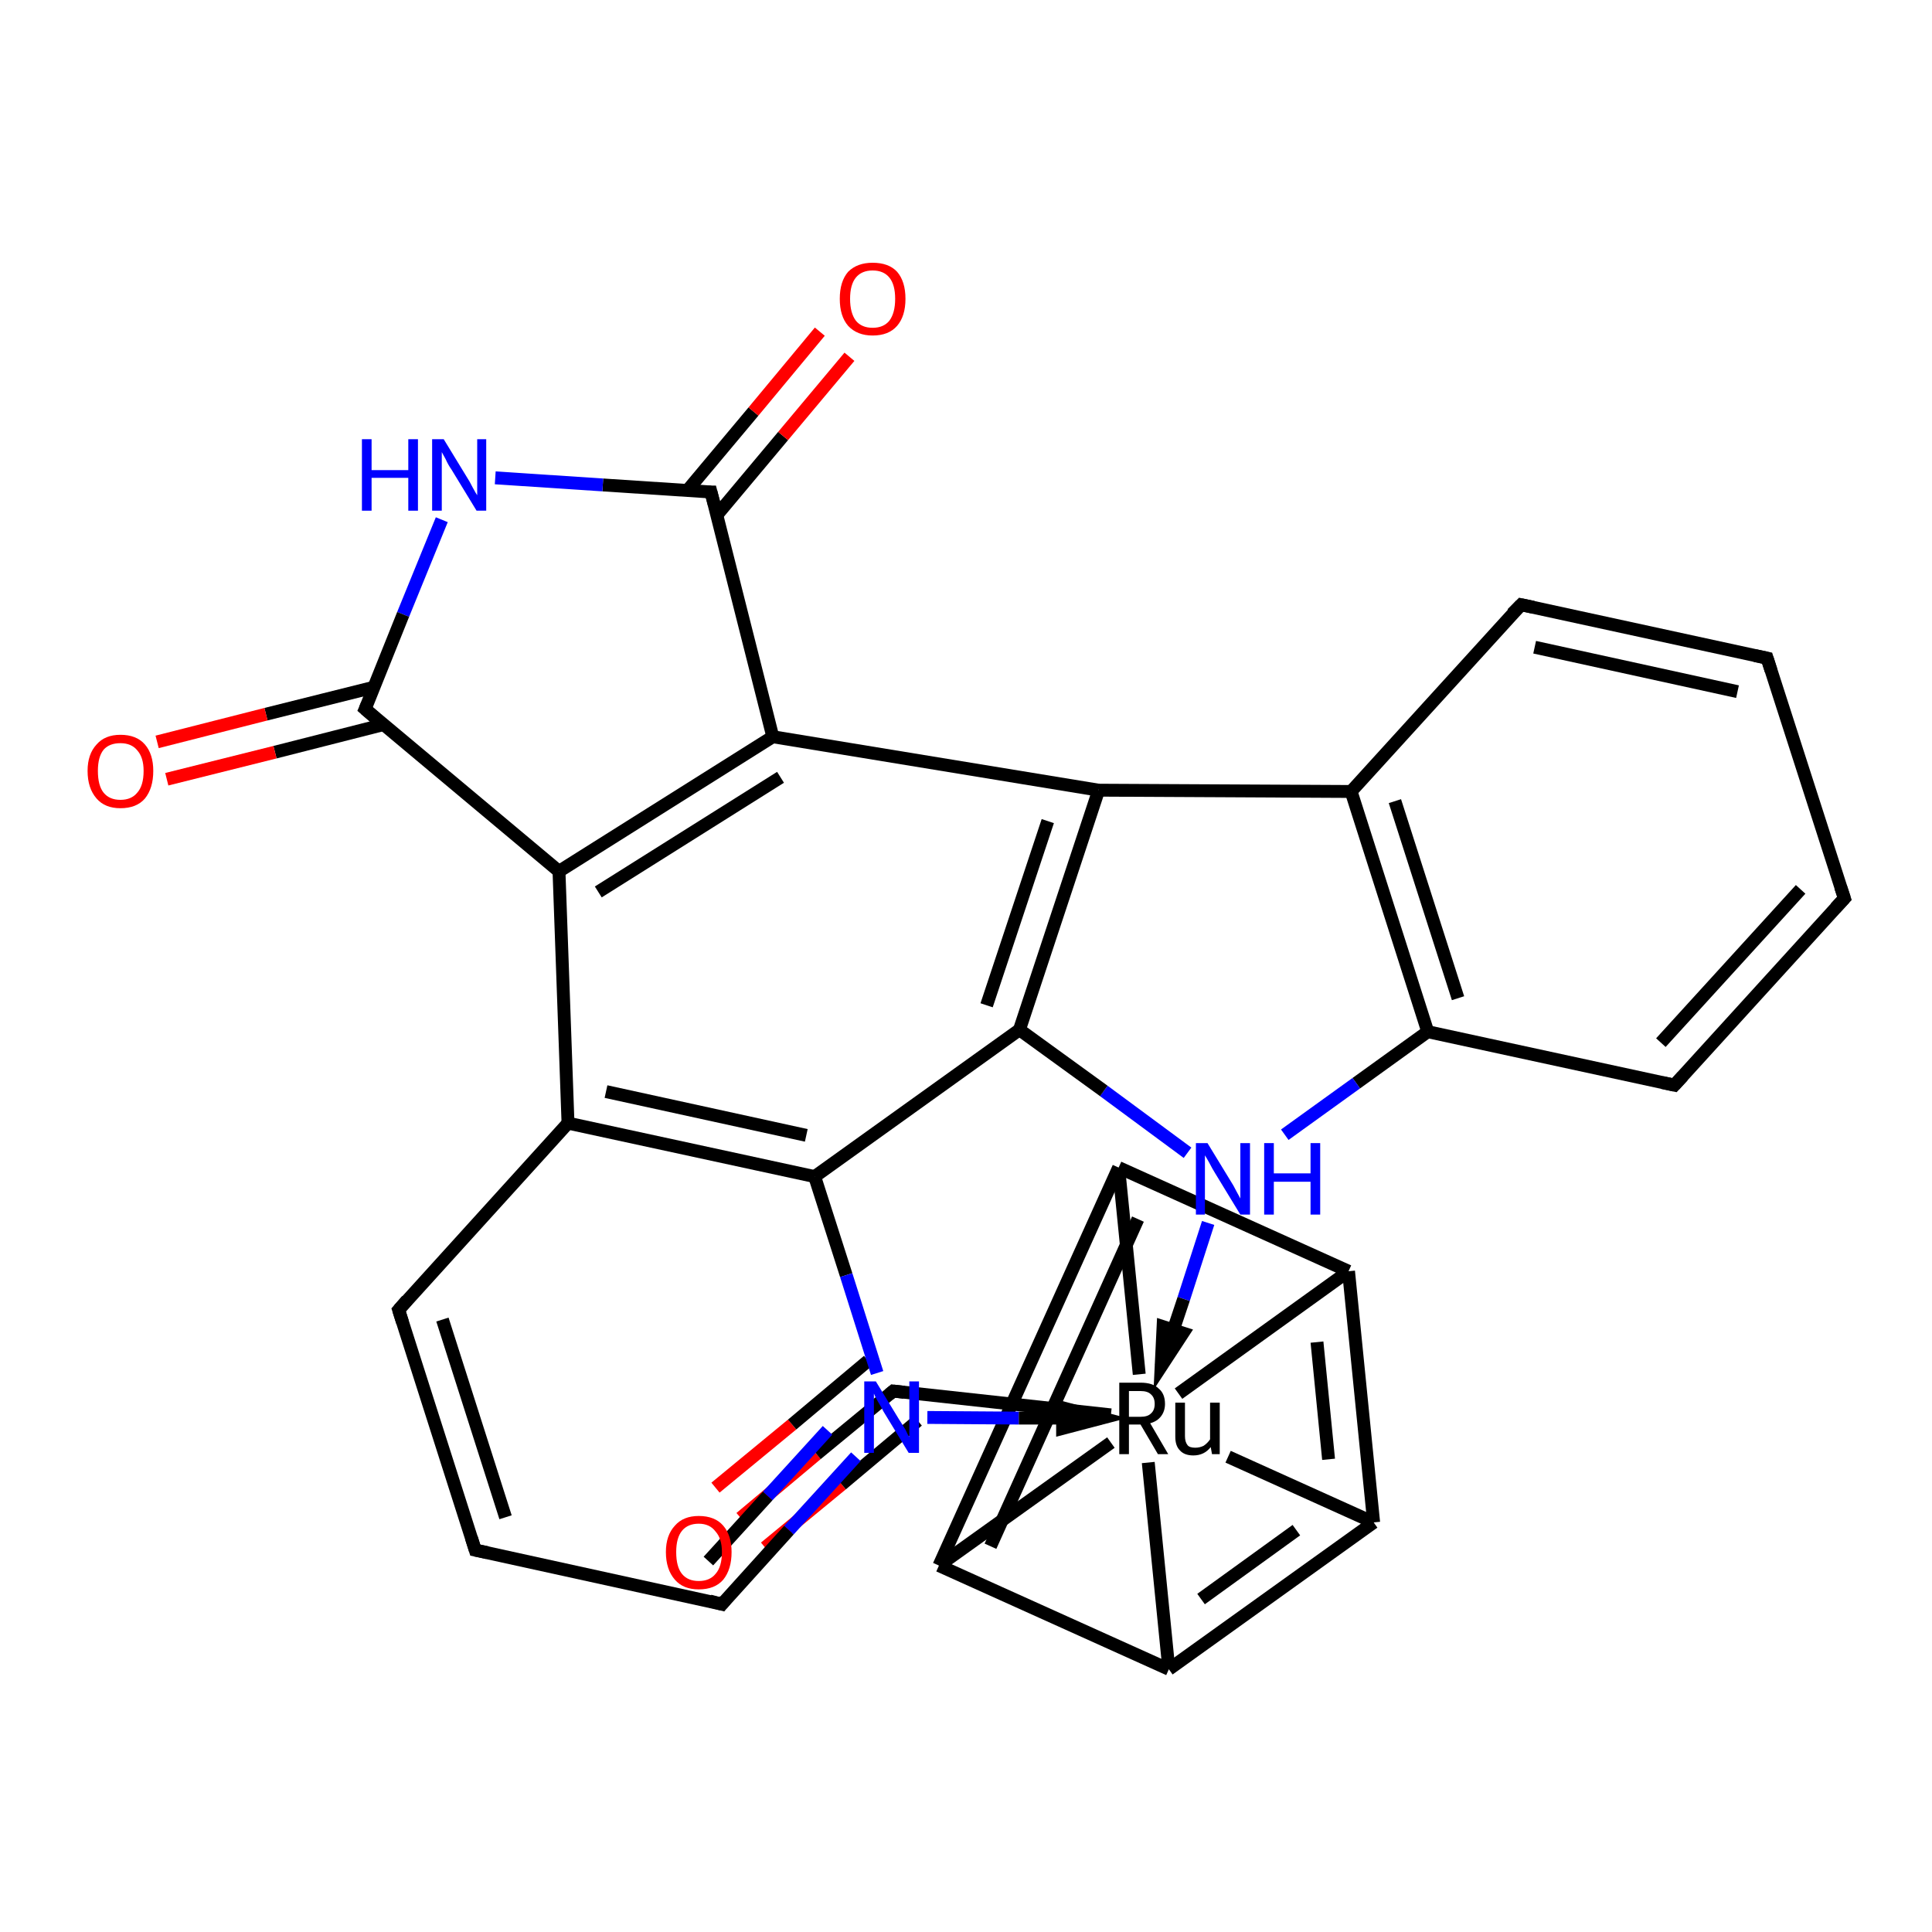 <?xml version='1.0' encoding='iso-8859-1'?>
<svg version='1.1' baseProfile='full'
              xmlns='http://www.w3.org/2000/svg'
                      xmlns:rdkit='http://www.rdkit.org/xml'
                      xmlns:xlink='http://www.w3.org/1999/xlink'
                  xml:space='preserve'
width='300px' height='300px' viewBox='0 0 300 300'>
<!-- END OF HEADER -->
<rect style='opacity:1.0;fill:#FFFFFF;stroke:none' width='300.0' height='300.0' x='0.0' y='0.0'> </rect>
<path class='bond-0 atom-0 atom-1' d='M 115.0,235.7 L 126.8,225.8' style='fill:none;fill-rule:evenodd;stroke:#FF0000;stroke-width:2.0px;stroke-linecap:butt;stroke-linejoin:miter;stroke-opacity:1' />
<path class='bond-0 atom-0 atom-1' d='M 126.8,225.8 L 138.7,216.0' style='fill:none;fill-rule:evenodd;stroke:#000000;stroke-width:2.0px;stroke-linecap:butt;stroke-linejoin:miter;stroke-opacity:1' />
<path class='bond-0 atom-0 atom-1' d='M 111.1,231.0 L 123.0,221.2' style='fill:none;fill-rule:evenodd;stroke:#FF0000;stroke-width:2.0px;stroke-linecap:butt;stroke-linejoin:miter;stroke-opacity:1' />
<path class='bond-0 atom-0 atom-1' d='M 123.0,221.2 L 134.8,211.3' style='fill:none;fill-rule:evenodd;stroke:#000000;stroke-width:2.0px;stroke-linecap:butt;stroke-linejoin:miter;stroke-opacity:1' />
<path class='bond-0 atom-0 atom-1' d='M 118.8,240.3 L 130.7,230.5' style='fill:none;fill-rule:evenodd;stroke:#FF0000;stroke-width:2.0px;stroke-linecap:butt;stroke-linejoin:miter;stroke-opacity:1' />
<path class='bond-0 atom-0 atom-1' d='M 130.7,230.5 L 142.5,220.6' style='fill:none;fill-rule:evenodd;stroke:#000000;stroke-width:2.0px;stroke-linecap:butt;stroke-linejoin:miter;stroke-opacity:1' />
<path class='bond-1 atom-1 atom-2' d='M 138.7,216.0 L 172.5,219.7' style='fill:none;fill-rule:evenodd;stroke:#000000;stroke-width:2.0px;stroke-linecap:butt;stroke-linejoin:miter;stroke-opacity:1' />
<path class='bond-2 atom-2 atom-3' d='M 190.7,226.2 L 213.3,236.4' style='fill:none;fill-rule:evenodd;stroke:#000000;stroke-width:2.0px;stroke-linecap:butt;stroke-linejoin:miter;stroke-opacity:1' />
<path class='bond-3 atom-3 atom-4' d='M 213.3,236.4 L 181.5,259.2' style='fill:none;fill-rule:evenodd;stroke:#000000;stroke-width:2.0px;stroke-linecap:butt;stroke-linejoin:miter;stroke-opacity:1' />
<path class='bond-3 atom-3 atom-4' d='M 201.3,237.6 L 186.5,248.3' style='fill:none;fill-rule:evenodd;stroke:#000000;stroke-width:2.0px;stroke-linecap:butt;stroke-linejoin:miter;stroke-opacity:1' />
<path class='bond-4 atom-4 atom-5' d='M 181.5,259.2 L 145.8,243.1' style='fill:none;fill-rule:evenodd;stroke:#000000;stroke-width:2.0px;stroke-linecap:butt;stroke-linejoin:miter;stroke-opacity:1' />
<path class='bond-5 atom-5 atom-6' d='M 145.8,243.1 L 173.7,181.3' style='fill:none;fill-rule:evenodd;stroke:#000000;stroke-width:2.0px;stroke-linecap:butt;stroke-linejoin:miter;stroke-opacity:1' />
<path class='bond-5 atom-5 atom-6' d='M 153.8,240.1 L 176.7,189.3' style='fill:none;fill-rule:evenodd;stroke:#000000;stroke-width:2.0px;stroke-linecap:butt;stroke-linejoin:miter;stroke-opacity:1' />
<path class='bond-6 atom-6 atom-7' d='M 173.7,181.3 L 209.4,197.4' style='fill:none;fill-rule:evenodd;stroke:#000000;stroke-width:2.0px;stroke-linecap:butt;stroke-linejoin:miter;stroke-opacity:1' />
<path class='bond-7 atom-8 atom-9' d='M 132.9,226.2 L 122.5,237.6' style='fill:none;fill-rule:evenodd;stroke:#0000FF;stroke-width:2.0px;stroke-linecap:butt;stroke-linejoin:miter;stroke-opacity:1' />
<path class='bond-7 atom-8 atom-9' d='M 122.5,237.6 L 112.1,249.1' style='fill:none;fill-rule:evenodd;stroke:#000000;stroke-width:2.0px;stroke-linecap:butt;stroke-linejoin:miter;stroke-opacity:1' />
<path class='bond-7 atom-8 atom-9' d='M 128.5,222.1 L 119.2,232.3' style='fill:none;fill-rule:evenodd;stroke:#0000FF;stroke-width:2.0px;stroke-linecap:butt;stroke-linejoin:miter;stroke-opacity:1' />
<path class='bond-7 atom-8 atom-9' d='M 119.2,232.3 L 110.0,242.4' style='fill:none;fill-rule:evenodd;stroke:#000000;stroke-width:2.0px;stroke-linecap:butt;stroke-linejoin:miter;stroke-opacity:1' />
<path class='bond-8 atom-9 atom-10' d='M 112.1,249.1 L 73.8,240.7' style='fill:none;fill-rule:evenodd;stroke:#000000;stroke-width:2.0px;stroke-linecap:butt;stroke-linejoin:miter;stroke-opacity:1' />
<path class='bond-9 atom-10 atom-11' d='M 73.8,240.7 L 61.9,203.4' style='fill:none;fill-rule:evenodd;stroke:#000000;stroke-width:2.0px;stroke-linecap:butt;stroke-linejoin:miter;stroke-opacity:1' />
<path class='bond-9 atom-10 atom-11' d='M 78.5,235.6 L 68.7,204.9' style='fill:none;fill-rule:evenodd;stroke:#000000;stroke-width:2.0px;stroke-linecap:butt;stroke-linejoin:miter;stroke-opacity:1' />
<path class='bond-10 atom-11 atom-12' d='M 61.9,203.4 L 88.2,174.4' style='fill:none;fill-rule:evenodd;stroke:#000000;stroke-width:2.0px;stroke-linecap:butt;stroke-linejoin:miter;stroke-opacity:1' />
<path class='bond-11 atom-12 atom-13' d='M 88.2,174.4 L 86.8,135.3' style='fill:none;fill-rule:evenodd;stroke:#000000;stroke-width:2.0px;stroke-linecap:butt;stroke-linejoin:miter;stroke-opacity:1' />
<path class='bond-12 atom-13 atom-14' d='M 86.8,135.3 L 120.0,114.4' style='fill:none;fill-rule:evenodd;stroke:#000000;stroke-width:2.0px;stroke-linecap:butt;stroke-linejoin:miter;stroke-opacity:1' />
<path class='bond-12 atom-13 atom-14' d='M 92.9,138.5 L 121.2,120.7' style='fill:none;fill-rule:evenodd;stroke:#000000;stroke-width:2.0px;stroke-linecap:butt;stroke-linejoin:miter;stroke-opacity:1' />
<path class='bond-13 atom-14 atom-15' d='M 120.0,114.4 L 170.6,122.7' style='fill:none;fill-rule:evenodd;stroke:#000000;stroke-width:2.0px;stroke-linecap:butt;stroke-linejoin:miter;stroke-opacity:1' />
<path class='bond-14 atom-15 atom-16' d='M 170.6,122.7 L 209.8,122.9' style='fill:none;fill-rule:evenodd;stroke:#000000;stroke-width:2.0px;stroke-linecap:butt;stroke-linejoin:miter;stroke-opacity:1' />
<path class='bond-15 atom-16 atom-17' d='M 209.8,122.9 L 221.7,160.2' style='fill:none;fill-rule:evenodd;stroke:#000000;stroke-width:2.0px;stroke-linecap:butt;stroke-linejoin:miter;stroke-opacity:1' />
<path class='bond-15 atom-16 atom-17' d='M 216.6,124.4 L 226.4,155.0' style='fill:none;fill-rule:evenodd;stroke:#000000;stroke-width:2.0px;stroke-linecap:butt;stroke-linejoin:miter;stroke-opacity:1' />
<path class='bond-16 atom-17 atom-18' d='M 221.7,160.2 L 210.6,168.2' style='fill:none;fill-rule:evenodd;stroke:#000000;stroke-width:2.0px;stroke-linecap:butt;stroke-linejoin:miter;stroke-opacity:1' />
<path class='bond-16 atom-17 atom-18' d='M 210.6,168.2 L 199.5,176.2' style='fill:none;fill-rule:evenodd;stroke:#0000FF;stroke-width:2.0px;stroke-linecap:butt;stroke-linejoin:miter;stroke-opacity:1' />
<path class='bond-17 atom-18 atom-19' d='M 184.4,179.0 L 171.4,169.4' style='fill:none;fill-rule:evenodd;stroke:#0000FF;stroke-width:2.0px;stroke-linecap:butt;stroke-linejoin:miter;stroke-opacity:1' />
<path class='bond-17 atom-18 atom-19' d='M 171.4,169.4 L 158.3,159.9' style='fill:none;fill-rule:evenodd;stroke:#000000;stroke-width:2.0px;stroke-linecap:butt;stroke-linejoin:miter;stroke-opacity:1' />
<path class='bond-18 atom-19 atom-20' d='M 158.3,159.9 L 126.5,182.7' style='fill:none;fill-rule:evenodd;stroke:#000000;stroke-width:2.0px;stroke-linecap:butt;stroke-linejoin:miter;stroke-opacity:1' />
<path class='bond-19 atom-17 atom-21' d='M 221.7,160.2 L 260.0,168.5' style='fill:none;fill-rule:evenodd;stroke:#000000;stroke-width:2.0px;stroke-linecap:butt;stroke-linejoin:miter;stroke-opacity:1' />
<path class='bond-20 atom-21 atom-22' d='M 260.0,168.5 L 286.4,139.5' style='fill:none;fill-rule:evenodd;stroke:#000000;stroke-width:2.0px;stroke-linecap:butt;stroke-linejoin:miter;stroke-opacity:1' />
<path class='bond-20 atom-21 atom-22' d='M 257.9,161.9 L 279.6,138.1' style='fill:none;fill-rule:evenodd;stroke:#000000;stroke-width:2.0px;stroke-linecap:butt;stroke-linejoin:miter;stroke-opacity:1' />
<path class='bond-21 atom-22 atom-23' d='M 286.4,139.5 L 274.4,102.2' style='fill:none;fill-rule:evenodd;stroke:#000000;stroke-width:2.0px;stroke-linecap:butt;stroke-linejoin:miter;stroke-opacity:1' />
<path class='bond-22 atom-23 atom-24' d='M 274.4,102.2 L 236.2,93.9' style='fill:none;fill-rule:evenodd;stroke:#000000;stroke-width:2.0px;stroke-linecap:butt;stroke-linejoin:miter;stroke-opacity:1' />
<path class='bond-22 atom-23 atom-24' d='M 269.8,107.4 L 238.3,100.5' style='fill:none;fill-rule:evenodd;stroke:#000000;stroke-width:2.0px;stroke-linecap:butt;stroke-linejoin:miter;stroke-opacity:1' />
<path class='bond-23 atom-14 atom-25' d='M 120.0,114.4 L 110.4,76.4' style='fill:none;fill-rule:evenodd;stroke:#000000;stroke-width:2.0px;stroke-linecap:butt;stroke-linejoin:miter;stroke-opacity:1' />
<path class='bond-24 atom-25 atom-26' d='M 111.3,80.0 L 121.6,67.7' style='fill:none;fill-rule:evenodd;stroke:#000000;stroke-width:2.0px;stroke-linecap:butt;stroke-linejoin:miter;stroke-opacity:1' />
<path class='bond-24 atom-25 atom-26' d='M 121.6,67.7 L 131.9,55.4' style='fill:none;fill-rule:evenodd;stroke:#FF0000;stroke-width:2.0px;stroke-linecap:butt;stroke-linejoin:miter;stroke-opacity:1' />
<path class='bond-24 atom-25 atom-26' d='M 106.7,76.2 L 117.0,63.9' style='fill:none;fill-rule:evenodd;stroke:#000000;stroke-width:2.0px;stroke-linecap:butt;stroke-linejoin:miter;stroke-opacity:1' />
<path class='bond-24 atom-25 atom-26' d='M 117.0,63.9 L 127.3,51.5' style='fill:none;fill-rule:evenodd;stroke:#FF0000;stroke-width:2.0px;stroke-linecap:butt;stroke-linejoin:miter;stroke-opacity:1' />
<path class='bond-25 atom-25 atom-27' d='M 110.4,76.4 L 93.6,75.3' style='fill:none;fill-rule:evenodd;stroke:#000000;stroke-width:2.0px;stroke-linecap:butt;stroke-linejoin:miter;stroke-opacity:1' />
<path class='bond-25 atom-25 atom-27' d='M 93.6,75.3 L 76.9,74.2' style='fill:none;fill-rule:evenodd;stroke:#0000FF;stroke-width:2.0px;stroke-linecap:butt;stroke-linejoin:miter;stroke-opacity:1' />
<path class='bond-26 atom-27 atom-28' d='M 68.6,80.7 L 62.6,95.4' style='fill:none;fill-rule:evenodd;stroke:#0000FF;stroke-width:2.0px;stroke-linecap:butt;stroke-linejoin:miter;stroke-opacity:1' />
<path class='bond-26 atom-27 atom-28' d='M 62.6,95.4 L 56.7,110.1' style='fill:none;fill-rule:evenodd;stroke:#000000;stroke-width:2.0px;stroke-linecap:butt;stroke-linejoin:miter;stroke-opacity:1' />
<path class='bond-27 atom-28 atom-29' d='M 58.1,106.7 L 41.3,110.9' style='fill:none;fill-rule:evenodd;stroke:#000000;stroke-width:2.0px;stroke-linecap:butt;stroke-linejoin:miter;stroke-opacity:1' />
<path class='bond-27 atom-28 atom-29' d='M 41.3,110.9 L 24.4,115.2' style='fill:none;fill-rule:evenodd;stroke:#FF0000;stroke-width:2.0px;stroke-linecap:butt;stroke-linejoin:miter;stroke-opacity:1' />
<path class='bond-27 atom-28 atom-29' d='M 59.6,112.5 L 42.7,116.8' style='fill:none;fill-rule:evenodd;stroke:#000000;stroke-width:2.0px;stroke-linecap:butt;stroke-linejoin:miter;stroke-opacity:1' />
<path class='bond-27 atom-28 atom-29' d='M 42.7,116.8 L 25.9,121.0' style='fill:none;fill-rule:evenodd;stroke:#FF0000;stroke-width:2.0px;stroke-linecap:butt;stroke-linejoin:miter;stroke-opacity:1' />
<path class='bond-28 atom-4 atom-2' d='M 181.5,259.2 L 178.3,227.1' style='fill:none;fill-rule:evenodd;stroke:#000000;stroke-width:2.0px;stroke-linecap:butt;stroke-linejoin:miter;stroke-opacity:1' />
<path class='bond-29 atom-20 atom-8' d='M 126.5,182.7 L 131.4,198.0' style='fill:none;fill-rule:evenodd;stroke:#000000;stroke-width:2.0px;stroke-linecap:butt;stroke-linejoin:miter;stroke-opacity:1' />
<path class='bond-29 atom-20 atom-8' d='M 131.4,198.0 L 136.2,213.2' style='fill:none;fill-rule:evenodd;stroke:#0000FF;stroke-width:2.0px;stroke-linecap:butt;stroke-linejoin:miter;stroke-opacity:1' />
<path class='bond-30 atom-5 atom-2' d='M 145.8,243.1 L 172.5,224.0' style='fill:none;fill-rule:evenodd;stroke:#000000;stroke-width:2.0px;stroke-linecap:butt;stroke-linejoin:miter;stroke-opacity:1' />
<path class='bond-31 atom-20 atom-12' d='M 126.5,182.7 L 88.2,174.4' style='fill:none;fill-rule:evenodd;stroke:#000000;stroke-width:2.0px;stroke-linecap:butt;stroke-linejoin:miter;stroke-opacity:1' />
<path class='bond-31 atom-20 atom-12' d='M 125.2,176.3 L 94.1,169.5' style='fill:none;fill-rule:evenodd;stroke:#000000;stroke-width:2.0px;stroke-linecap:butt;stroke-linejoin:miter;stroke-opacity:1' />
<path class='bond-32 atom-6 atom-2' d='M 173.7,181.3 L 176.9,213.4' style='fill:none;fill-rule:evenodd;stroke:#000000;stroke-width:2.0px;stroke-linecap:butt;stroke-linejoin:miter;stroke-opacity:1' />
<path class='bond-33 atom-28 atom-13' d='M 56.7,110.1 L 86.8,135.3' style='fill:none;fill-rule:evenodd;stroke:#000000;stroke-width:2.0px;stroke-linecap:butt;stroke-linejoin:miter;stroke-opacity:1' />
<path class='bond-34 atom-7 atom-2' d='M 209.4,197.4 L 183.0,216.4' style='fill:none;fill-rule:evenodd;stroke:#000000;stroke-width:2.0px;stroke-linecap:butt;stroke-linejoin:miter;stroke-opacity:1' />
<path class='bond-35 atom-19 atom-15' d='M 158.3,159.9 L 170.6,122.7' style='fill:none;fill-rule:evenodd;stroke:#000000;stroke-width:2.0px;stroke-linecap:butt;stroke-linejoin:miter;stroke-opacity:1' />
<path class='bond-35 atom-19 atom-15' d='M 153.2,156.1 L 162.7,127.5' style='fill:none;fill-rule:evenodd;stroke:#000000;stroke-width:2.0px;stroke-linecap:butt;stroke-linejoin:miter;stroke-opacity:1' />
<path class='bond-36 atom-7 atom-3' d='M 209.4,197.4 L 213.3,236.4' style='fill:none;fill-rule:evenodd;stroke:#000000;stroke-width:2.0px;stroke-linecap:butt;stroke-linejoin:miter;stroke-opacity:1' />
<path class='bond-36 atom-7 atom-3' d='M 204.5,208.4 L 206.3,226.6' style='fill:none;fill-rule:evenodd;stroke:#000000;stroke-width:2.0px;stroke-linecap:butt;stroke-linejoin:miter;stroke-opacity:1' />
<path class='bond-37 atom-24 atom-16' d='M 236.2,93.9 L 209.8,122.9' style='fill:none;fill-rule:evenodd;stroke:#000000;stroke-width:2.0px;stroke-linecap:butt;stroke-linejoin:miter;stroke-opacity:1' />
<path class='bond-38 atom-8 atom-2' d='M 144.0,220.1 L 158.2,220.2' style='fill:none;fill-rule:evenodd;stroke:#0000FF;stroke-width:2.0px;stroke-linecap:butt;stroke-linejoin:miter;stroke-opacity:1' />
<path class='bond-38 atom-8 atom-2' d='M 158.2,220.2 L 171.1,220.2' style='fill:none;fill-rule:evenodd;stroke:#000000;stroke-width:2.0px;stroke-linecap:butt;stroke-linejoin:miter;stroke-opacity:1' />
<path class='bond-38 atom-8 atom-2' d='M 165.0,221.8 L 171.1,220.2 L 165.0,218.6 Z' style='fill:#000000;fill-rule:evenodd;fill-opacity:1;stroke:#000000;stroke-width:2.0px;stroke-linecap:butt;stroke-linejoin:miter;stroke-opacity:1;' />
<path class='bond-39 atom-18 atom-2' d='M 187.6,189.9 L 183.8,201.7' style='fill:none;fill-rule:evenodd;stroke:#0000FF;stroke-width:2.0px;stroke-linecap:butt;stroke-linejoin:miter;stroke-opacity:1' />
<path class='bond-39 atom-18 atom-2' d='M 183.8,201.7 L 180.3,212.2' style='fill:none;fill-rule:evenodd;stroke:#000000;stroke-width:2.0px;stroke-linecap:butt;stroke-linejoin:miter;stroke-opacity:1' />
<path class='bond-39 atom-18 atom-2' d='M 180.6,206.0 L 180.3,212.2 L 183.7,207.0 Z' style='fill:#000000;fill-rule:evenodd;fill-opacity:1;stroke:#000000;stroke-width:2.0px;stroke-linecap:butt;stroke-linejoin:miter;stroke-opacity:1;' />
<path d='M 138.1,216.5 L 138.7,216.0 L 140.4,216.2' style='fill:none;stroke:#000000;stroke-width:2.0px;stroke-linecap:butt;stroke-linejoin:miter;stroke-opacity:1;' />
<path d='M 112.6,248.5 L 112.1,249.1 L 110.2,248.6' style='fill:none;stroke:#000000;stroke-width:2.0px;stroke-linecap:butt;stroke-linejoin:miter;stroke-opacity:1;' />
<path d='M 75.7,241.1 L 73.8,240.7 L 73.2,238.8' style='fill:none;stroke:#000000;stroke-width:2.0px;stroke-linecap:butt;stroke-linejoin:miter;stroke-opacity:1;' />
<path d='M 62.5,205.3 L 61.9,203.4 L 63.2,201.9' style='fill:none;stroke:#000000;stroke-width:2.0px;stroke-linecap:butt;stroke-linejoin:miter;stroke-opacity:1;' />
<path d='M 258.1,168.1 L 260.0,168.5 L 261.3,167.1' style='fill:none;stroke:#000000;stroke-width:2.0px;stroke-linecap:butt;stroke-linejoin:miter;stroke-opacity:1;' />
<path d='M 285.0,141.0 L 286.4,139.5 L 285.8,137.7' style='fill:none;stroke:#000000;stroke-width:2.0px;stroke-linecap:butt;stroke-linejoin:miter;stroke-opacity:1;' />
<path d='M 275.0,104.1 L 274.4,102.2 L 272.5,101.8' style='fill:none;stroke:#000000;stroke-width:2.0px;stroke-linecap:butt;stroke-linejoin:miter;stroke-opacity:1;' />
<path d='M 238.1,94.3 L 236.2,93.9 L 234.8,95.3' style='fill:none;stroke:#000000;stroke-width:2.0px;stroke-linecap:butt;stroke-linejoin:miter;stroke-opacity:1;' />
<path d='M 110.9,78.3 L 110.4,76.4 L 109.6,76.4' style='fill:none;stroke:#000000;stroke-width:2.0px;stroke-linecap:butt;stroke-linejoin:miter;stroke-opacity:1;' />
<path d='M 57.0,109.4 L 56.7,110.1 L 58.2,111.4' style='fill:none;stroke:#000000;stroke-width:2.0px;stroke-linecap:butt;stroke-linejoin:miter;stroke-opacity:1;' />
<path class='atom-0' d='M 103.4 241.0
Q 103.4 238.4, 104.8 236.9
Q 106.1 235.4, 108.5 235.4
Q 111.0 235.4, 112.3 236.9
Q 113.6 238.4, 113.6 241.0
Q 113.6 243.7, 112.3 245.3
Q 111.0 246.8, 108.5 246.8
Q 106.1 246.8, 104.8 245.3
Q 103.4 243.7, 103.4 241.0
M 108.5 245.5
Q 110.2 245.5, 111.1 244.4
Q 112.1 243.3, 112.1 241.0
Q 112.1 238.9, 111.1 237.8
Q 110.2 236.6, 108.5 236.6
Q 106.8 236.6, 105.9 237.7
Q 105.0 238.8, 105.0 241.0
Q 105.0 243.3, 105.9 244.4
Q 106.8 245.5, 108.5 245.5
' fill='#FF0000'/>
<path class='atom-2' d='M 179.8 225.8
L 177.1 221.2
L 177.1 221.2
L 175.3 221.2
L 175.3 225.8
L 173.8 225.8
L 173.8 214.7
L 177.1 214.7
Q 179.0 214.7, 179.9 215.6
Q 180.9 216.4, 180.9 218.0
Q 180.9 219.1, 180.3 219.9
Q 179.7 220.7, 178.6 221.0
L 181.4 225.8
L 179.8 225.8
M 175.3 220.0
L 177.1 220.0
Q 178.2 220.0, 178.7 219.5
Q 179.3 219.0, 179.3 218.0
Q 179.3 217.0, 178.7 216.5
Q 178.2 216.0, 177.1 216.0
L 175.3 216.0
L 175.3 220.0
' fill='#000000'/>
<path class='atom-2' d='M 189.4 217.8
L 189.4 225.8
L 188.2 225.8
L 188.0 224.7
Q 187.0 226.0, 185.3 226.0
Q 183.9 226.0, 183.2 225.2
Q 182.5 224.5, 182.5 223.1
L 182.5 217.8
L 184.0 217.8
L 184.0 223.0
Q 184.0 223.9, 184.4 224.4
Q 184.7 224.8, 185.6 224.8
Q 186.3 224.8, 186.9 224.5
Q 187.5 224.1, 187.9 223.5
L 187.9 217.8
L 189.4 217.8
' fill='#000000'/>
<path class='atom-8' d='M 136.0 214.5
L 139.6 220.4
Q 140.0 221.0, 140.6 222.0
Q 141.1 223.1, 141.2 223.1
L 141.2 214.5
L 142.7 214.5
L 142.7 225.6
L 141.1 225.6
L 137.2 219.2
Q 136.8 218.4, 136.3 217.6
Q 135.8 216.7, 135.7 216.4
L 135.7 225.6
L 134.2 225.6
L 134.2 214.5
L 136.0 214.5
' fill='#0000FF'/>
<path class='atom-18' d='M 187.5 177.5
L 191.1 183.4
Q 191.5 184.0, 192.0 185.0
Q 192.6 186.1, 192.6 186.1
L 192.6 177.5
L 194.1 177.5
L 194.1 188.6
L 192.6 188.6
L 188.7 182.2
Q 188.2 181.4, 187.8 180.6
Q 187.3 179.7, 187.1 179.4
L 187.1 188.6
L 185.7 188.6
L 185.7 177.5
L 187.5 177.5
' fill='#0000FF'/>
<path class='atom-18' d='M 196.3 177.5
L 197.8 177.5
L 197.8 182.2
L 203.5 182.2
L 203.5 177.5
L 205.0 177.5
L 205.0 188.6
L 203.5 188.6
L 203.5 183.5
L 197.8 183.5
L 197.8 188.6
L 196.3 188.6
L 196.3 177.5
' fill='#0000FF'/>
<path class='atom-26' d='M 130.4 46.4
Q 130.4 43.7, 131.7 42.2
Q 133.1 40.8, 135.5 40.8
Q 138.0 40.8, 139.3 42.2
Q 140.6 43.7, 140.6 46.4
Q 140.6 49.1, 139.3 50.6
Q 138.0 52.1, 135.5 52.1
Q 133.1 52.1, 131.7 50.6
Q 130.4 49.1, 130.4 46.4
M 135.5 50.9
Q 137.2 50.9, 138.1 49.8
Q 139.0 48.6, 139.0 46.4
Q 139.0 44.2, 138.1 43.1
Q 137.2 42.0, 135.5 42.0
Q 133.8 42.0, 132.9 43.1
Q 132.0 44.2, 132.0 46.4
Q 132.0 48.6, 132.9 49.8
Q 133.8 50.9, 135.5 50.9
' fill='#FF0000'/>
<path class='atom-27' d='M 56.2 68.2
L 57.7 68.2
L 57.7 73.0
L 63.4 73.0
L 63.4 68.2
L 64.9 68.2
L 64.9 79.3
L 63.4 79.3
L 63.4 74.2
L 57.7 74.2
L 57.7 79.3
L 56.2 79.3
L 56.2 68.2
' fill='#0000FF'/>
<path class='atom-27' d='M 68.9 68.2
L 72.5 74.1
Q 72.9 74.7, 73.4 75.7
Q 74.0 76.8, 74.1 76.9
L 74.1 68.2
L 75.5 68.2
L 75.5 79.3
L 74.0 79.3
L 70.1 72.9
Q 69.6 72.2, 69.2 71.3
Q 68.7 70.4, 68.6 70.2
L 68.6 79.3
L 67.1 79.3
L 67.1 68.2
L 68.9 68.2
' fill='#0000FF'/>
<path class='atom-29' d='M 13.6 119.7
Q 13.6 117.1, 15.0 115.6
Q 16.3 114.1, 18.7 114.1
Q 21.2 114.1, 22.5 115.6
Q 23.8 117.1, 23.8 119.7
Q 23.8 122.4, 22.5 124.0
Q 21.2 125.5, 18.7 125.5
Q 16.3 125.5, 15.0 124.0
Q 13.6 122.4, 13.6 119.7
M 18.7 124.2
Q 20.4 124.2, 21.3 123.1
Q 22.3 122.0, 22.3 119.7
Q 22.3 117.6, 21.3 116.5
Q 20.4 115.4, 18.7 115.4
Q 17.0 115.4, 16.1 116.4
Q 15.2 117.5, 15.2 119.7
Q 15.2 122.0, 16.1 123.1
Q 17.0 124.2, 18.7 124.2
' fill='#FF0000'/>
</svg>
